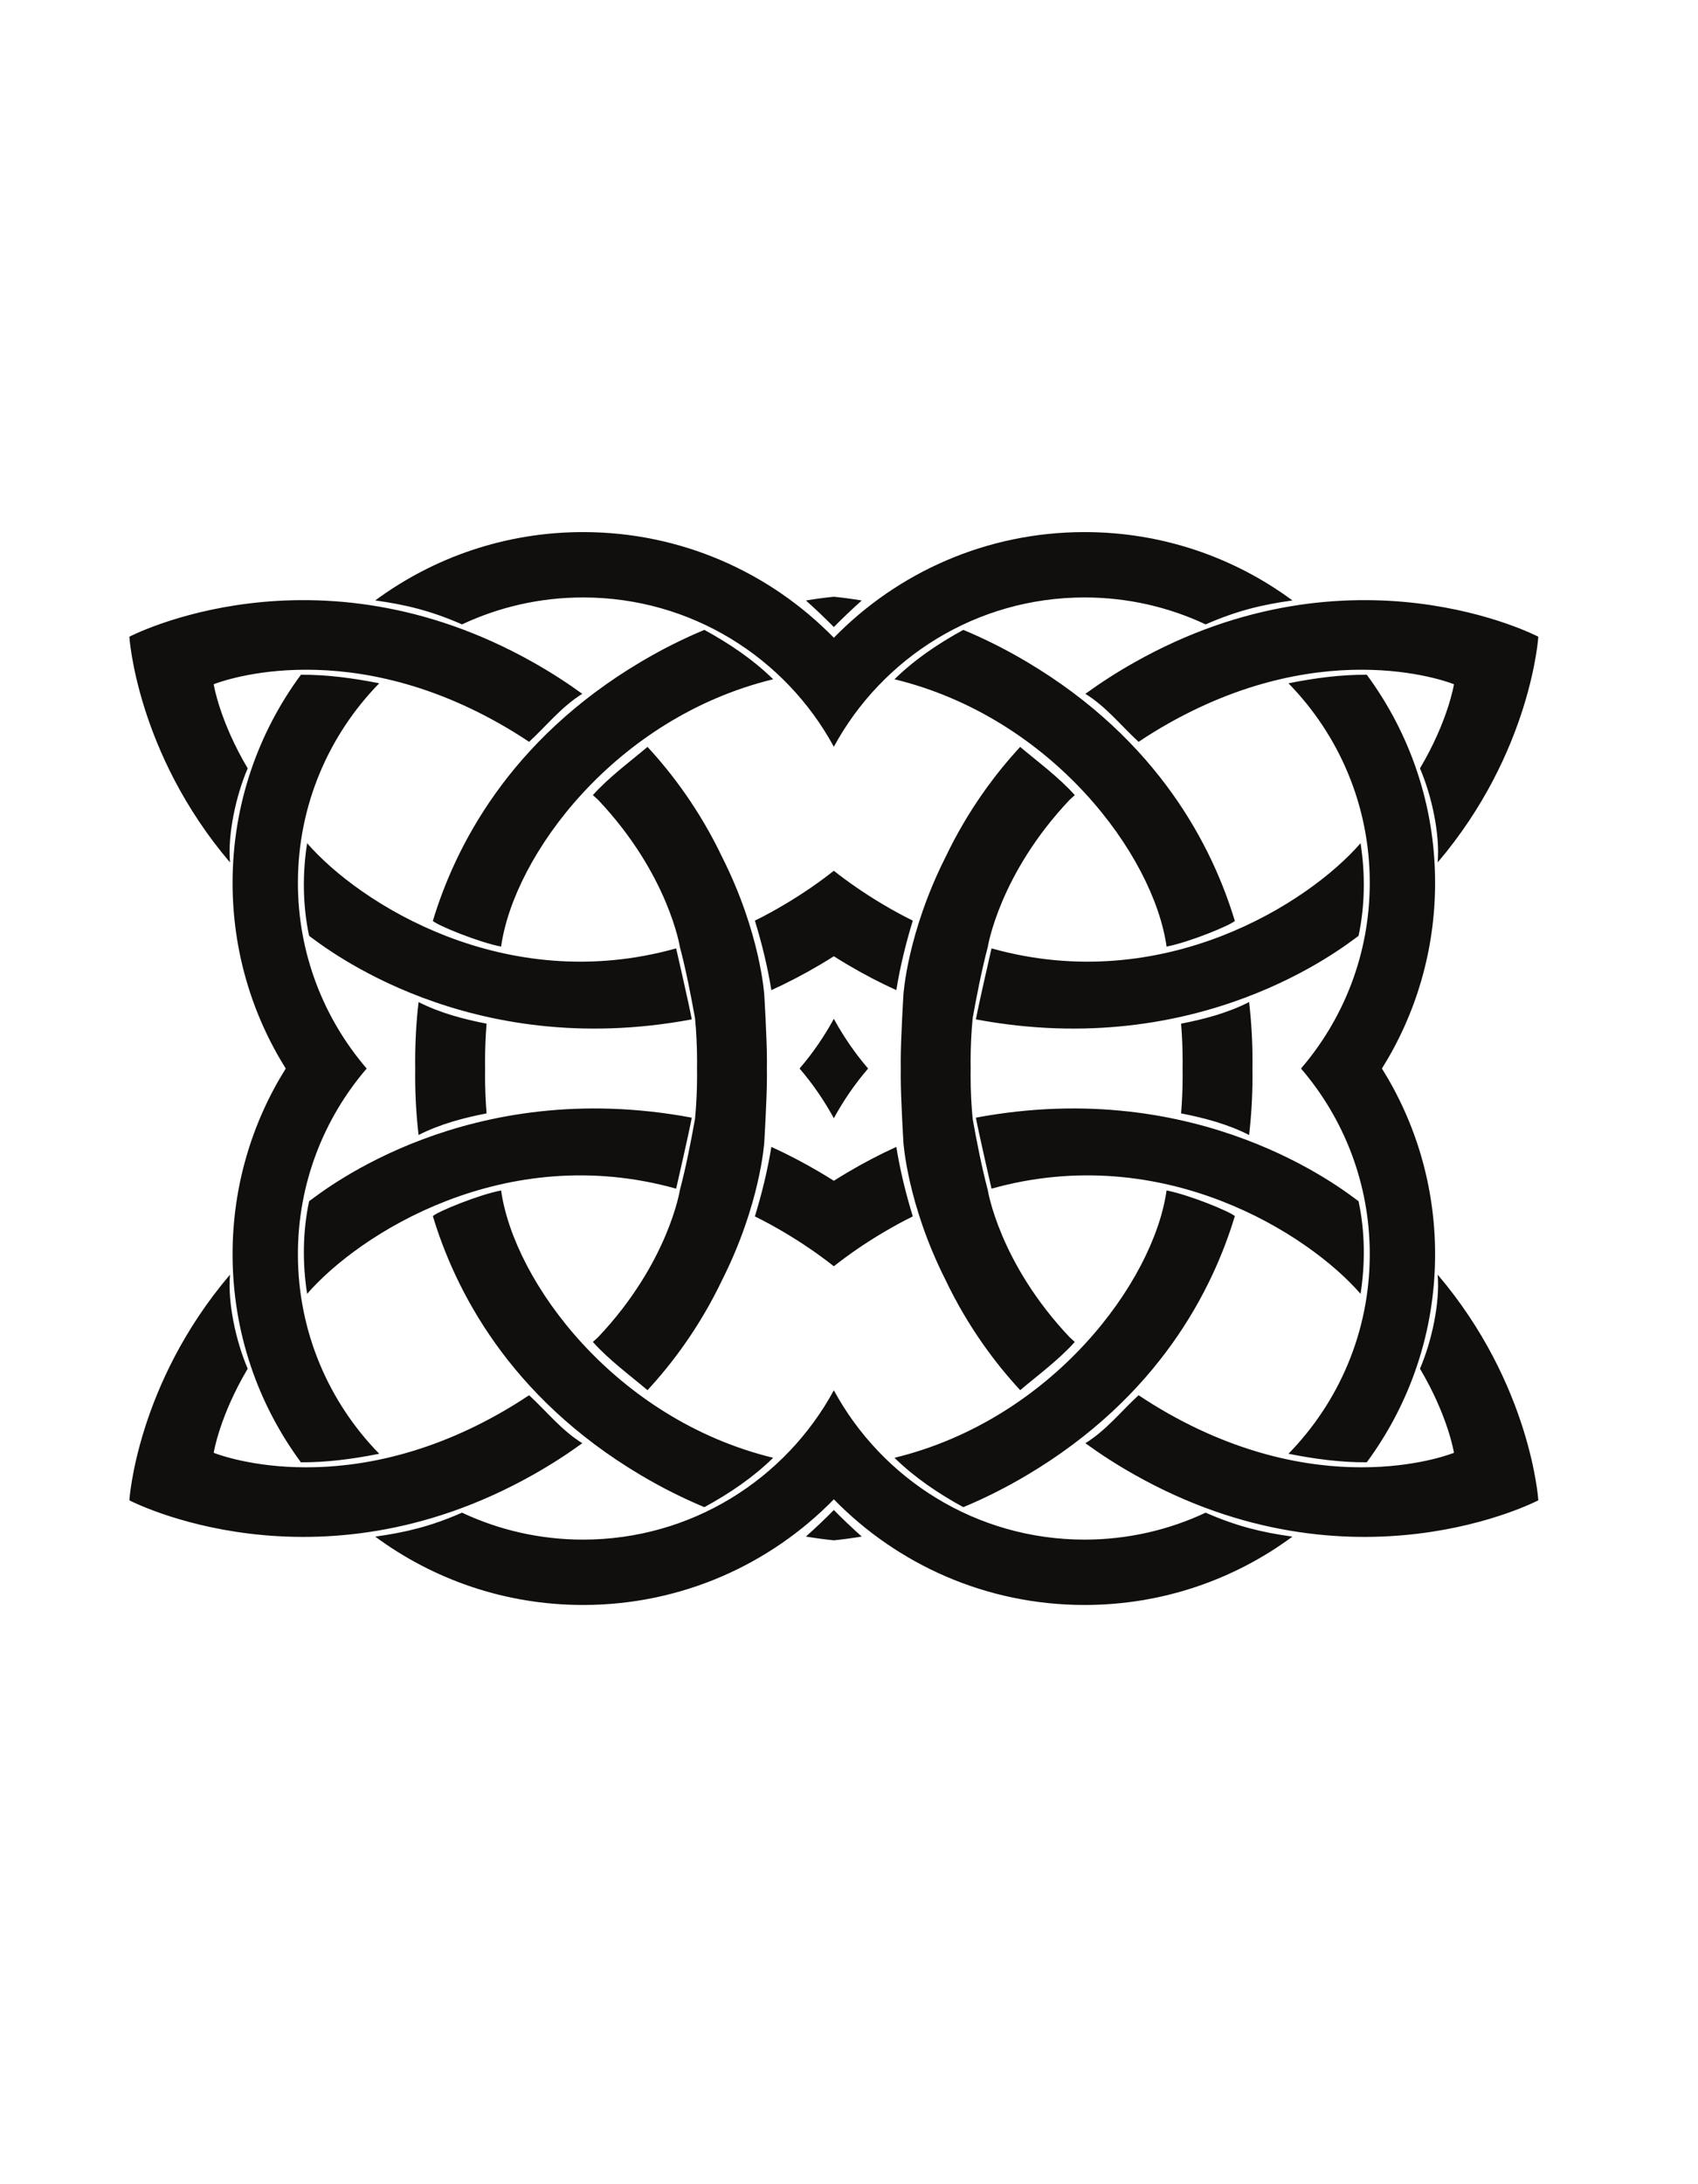 <?xml version="1.0" encoding="UTF-8" standalone="no"?>
<!-- Created with Inkscape (http://www.inkscape.org/) -->

<svg xmlns:dc="http://purl.org/dc/elements/1.1/"
  xmlns:cc="http://creativecommons.org/ns#"
  xmlns:rdf="http://www.w3.org/1999/02/22-rdf-syntax-ns#"
  xmlns:svg="http://www.w3.org/2000/svg"
  xmlns="http://www.w3.org/2000/svg"
  xmlns:sodipodi="http://sodipodi.sourceforge.net/DTD/sodipodi-0.dtd"
  xmlns:inkscape="http://www.inkscape.org/namespaces/inkscape" version="1.1" id="svg22777" xml:space="preserve" width="35" height="45" viewBox="0 0 800 800" sodipodi:docname="decorative-knot-publicdomainvectors.org.svg" inkscape:version="0.92.4 (5da689c313, 2019-01-14)">
  <defs id="defs22781">
    <clipPath clipPathUnits="userSpaceOnUse" id="clipPath22793">
      <path d="M 0,600 H 600 V 0 H 0 Z" id="path22791" inkscape:connector-curvature="0" />
    </clipPath>
  </defs>
  <sodipodi:namedview pagecolor="#ffffff" bordercolor="#666666" borderopacity="1" objecttolerance="10" gridtolerance="10" guidetolerance="10" inkscape:pageopacity="0" inkscape:pageshadow="2" inkscape:window-width="797" inkscape:window-height="480" id="namedview22779" showgrid="false" inkscape:zoom="0.295" inkscape:cx="400" inkscape:cy="400" inkscape:window-x="0" inkscape:window-y="0" inkscape:window-maximized="0" inkscape:current-layer="g22785" />
  <g id="g22785" inkscape:groupmode="layer" inkscape:label="decorative-knot-publicdomainvectors.org" transform="matrix(1.333,0,0,-1.333,0,800)">
    <g id="g22787">
      <g id="g22789" clip-path="url(#clipPath22793)">
        <path d="m 543.712,460.944 c 0,0 -65.59,34.405 -142.709,-9.034 -6.265,-3.529 -12.038,-7.26 -17.383,-11.134 7.365,-4.56 12.597,-11.253 18.81,-16.964 3.355,2.248 6.912,4.449 10.692,6.579 56.631,31.9 100.779,13.762 100.779,13.762 0,0 -2.026,-12.876 -12.021,-29.716 4.165,-9.624 7.123,-23.361 6.257,-33.224 33.037,38.83 35.575,79.731 35.575,79.731 m -497.993,0 c 0,0 2.537,-40.901 35.574,-79.731 -0.865,9.863 2.094,23.6 6.257,33.224 -9.994,16.84 -12.021,29.716 -12.021,29.716 0,0 44.147,18.138 100.778,-13.762 3.783,-2.13 7.339,-4.331 10.696,-6.579 6.213,5.711 11.442,12.404 18.807,16.964 -5.342,3.874 -11.12,7.605 -17.384,11.134 -77.116,43.439 -142.707,9.034 -142.707,9.034 M 543.712,155.861 c 0,0 -2.538,40.899 -35.575,79.729 0.866,-9.861 -2.092,-23.6 -6.257,-33.224 9.995,-16.839 12.021,-29.716 12.021,-29.716 0,0 -44.148,-18.137 -100.779,13.762 -3.78,2.132 -7.337,4.334 -10.692,6.579 -6.213,-5.711 -11.445,-12.405 -18.81,-16.962 5.345,-3.875 11.118,-7.607 17.383,-11.136 77.119,-43.439 142.709,-9.032 142.709,-9.032 m -497.993,0 c 0,0 65.591,-34.407 142.707,9.032 6.264,3.529 12.042,7.261 17.384,11.136 -7.365,4.557 -12.594,11.251 -18.807,16.962 -3.357,-2.245 -6.913,-4.447 -10.696,-6.579 C 119.676,154.513 75.529,172.65 75.529,172.65 c 0,0 2.027,12.877 12.021,29.716 -4.163,9.624 -7.122,23.363 -6.257,33.224 C 48.256,196.76 45.719,155.861 45.719,155.861 m 434.457,199.418 c 2.292,10.757 2.38,21.963 0.707,32.727 -18.281,-21.085 -69.791,-54.168 -130.435,-37.159 -0.044,-0.217 -4.628,-20.123 -5.519,-25.083 79.038,-14.796 129.69,25.44 135.247,29.515 m -370.922,0 c 5.558,-4.075 56.209,-44.311 135.248,-29.515 -0.892,4.96 -5.475,24.866 -5.519,25.083 -60.643,-17.009 -112.153,16.074 -130.435,37.159 -1.672,-10.764 -1.585,-21.97 0.706,-32.727 m 370.922,-93.757 c -5.557,4.079 -56.209,44.311 -135.247,29.52 0.891,-4.961 5.475,-24.867 5.519,-25.086 60.644,17.009 112.154,-16.072 130.435,-37.158 1.673,10.763 1.585,21.972 -0.707,32.724 m -370.922,0 c -2.291,-10.752 -2.378,-21.961 -0.706,-32.724 18.282,21.086 69.792,54.167 130.435,37.158 0.044,0.219 4.627,20.125 5.519,25.086 -79.039,14.791 -129.69,-25.441 -135.248,-29.52 m 185.463,202.843 c 3.14,3.19 6.401,6.28 9.865,9.382 -3.355,0.559 -6.646,0.997 -9.865,1.328 -3.223,-0.331 -6.514,-0.769 -9.868,-1.328 3.463,-3.102 6.726,-6.192 9.868,-9.382 m 0,-116.305 c 1.546,-0.978 3.123,-1.949 4.735,-2.903 5.849,-3.469 11.642,-6.469 17.349,-9.066 1.293,8.086 3.358,16.539 5.824,24.557 -3.644,1.793 -6.819,3.526 -10.58,5.754 -6.404,3.799 -12.161,7.783 -17.328,11.861 -5.172,-4.078 -10.925,-8.062 -17.334,-11.861 -3.756,-2.228 -6.934,-3.961 -10.577,-5.754 2.465,-8.018 4.53,-16.471 5.824,-24.557 5.706,2.597 11.497,5.597 17.349,9.066 1.611,0.954 3.19,1.925 4.738,2.903 m 0,-109.518 c 5.167,4.078 10.924,8.062 17.328,11.861 3.761,2.226 6.936,3.958 10.58,5.754 -2.466,8.019 -4.531,16.472 -5.824,24.558 -5.707,-2.598 -11.5,-5.601 -17.349,-9.069 -1.612,-0.955 -3.189,-1.921 -4.735,-2.904 -1.548,0.983 -3.127,1.949 -4.738,2.904 -5.852,3.468 -11.643,6.471 -17.349,9.069 -1.294,-8.086 -3.359,-16.539 -5.824,-24.558 3.643,-1.796 6.821,-3.528 10.577,-5.754 6.409,-3.799 12.162,-7.783 17.334,-11.861 m 0,-96.813 c 3.219,0.331 6.51,0.769 9.865,1.327 -3.464,3.103 -6.725,6.192 -9.865,9.382 -3.142,-3.19 -6.405,-6.279 -9.868,-9.382 3.354,-0.558 6.645,-0.996 9.868,-1.327 m 68.145,310.377 c -7.581,4.494 -15.059,8.202 -22.388,11.258 -9.009,-4.934 -17.188,-10.469 -24.321,-17.443 55.789,-13.578 91.608,-62.128 96.166,-94.443 7.987,1.528 22.49,7.485 24.124,9.068 -7.75,25.667 -26.618,63.714 -73.581,91.56 m -136.293,0 c -46.964,-27.846 -65.832,-65.893 -73.581,-91.56 1.633,-1.583 16.138,-7.54 24.123,-9.068 4.559,32.315 40.38,80.865 96.166,94.443 -7.132,6.974 -15.311,12.509 -24.319,17.443 -7.33,-3.056 -14.81,-6.764 -22.389,-11.258 M 362.862,164.698 c 46.963,27.845 65.831,65.893 73.581,91.561 -1.634,1.58 -16.137,7.537 -24.124,9.068 -4.558,-32.316 -40.377,-80.866 -96.166,-94.445 7.133,-6.973 15.312,-12.507 24.321,-17.442 7.329,3.055 14.807,6.763 22.388,11.258 m -136.293,0 c 7.579,-4.495 15.059,-8.203 22.389,-11.258 9.008,4.935 17.187,10.469 24.319,17.442 -55.786,13.579 -91.607,62.129 -96.166,94.445 -7.985,-1.531 -22.49,-7.488 -24.123,-9.068 7.749,-25.668 26.617,-63.716 73.581,-91.561 m 216.105,143.703 c 0.013,0.852 0.018,1.709 0.018,2.567 0,7.304 -0.429,14.271 -1.204,20.918 -7.521,-3.849 -16.006,-6.08 -24.038,-7.635 0.353,-4.252 0.543,-8.676 0.543,-13.283 0,-0.862 -0.006,-1.717 -0.018,-2.567 0.012,-0.85 0.018,-1.706 0.018,-2.568 0,-4.606 -0.19,-9.029 -0.543,-13.281 8.032,-1.553 16.517,-3.783 24.038,-7.637 0.775,6.651 1.204,13.618 1.204,20.918 0,0.862 -0.005,1.718 -0.018,2.568 m -295.919,0 c -0.01,-0.85 -0.016,-1.706 -0.016,-2.568 0,-7.3 0.428,-14.267 1.204,-20.918 7.521,3.854 16.006,6.084 24.036,7.637 -0.349,4.252 -0.542,8.675 -0.542,13.281 0,0.862 0.007,1.718 0.019,2.568 -0.012,0.85 -0.019,1.705 -0.019,2.567 0,4.607 0.193,9.031 0.542,13.283 -8.03,1.555 -16.515,3.786 -24.036,7.635 -0.776,-6.647 -1.204,-13.614 -1.204,-20.918 0,-0.858 0.006,-1.715 0.016,-2.567 m 171.624,0 c -0.013,0.852 -0.019,1.709 -0.019,2.567 0,8.175 0.953,23.576 0.953,23.576 0,0 1.351,21.678 14.832,48.456 8.032,16.846 17.878,29.791 26.43,39.028 6.068,-5.138 13.63,-10.679 19.303,-17.035 -0.429,-0.371 -1.068,-0.943 -1.858,-1.695 -24.867,-26.281 -28.898,-51.965 -28.898,-51.965 -2.14,-8.135 -3.865,-16.911 -5.346,-25.152 -0.458,-4.841 -0.719,-9.9 -0.719,-15.213 0,-0.862 0.006,-1.717 0.021,-2.567 -0.015,-0.85 -0.021,-1.706 -0.021,-2.568 0,-5.308 0.261,-10.371 0.719,-15.208 1.481,-8.244 3.206,-17.021 5.346,-25.156 0,0 4.031,-25.684 28.898,-51.962 0.79,-0.753 1.429,-1.324 1.858,-1.697 -5.673,-6.353 -13.235,-11.897 -19.303,-17.035 -8.552,9.238 -18.398,22.182 -26.43,39.028 -13.481,26.777 -14.832,48.456 -14.832,48.456 0,0 -0.953,15.401 -0.953,23.574 0,0.862 0.006,1.718 0.019,2.568 m -47.327,0 c 0.014,-0.85 0.02,-1.706 0.02,-2.568 0,-8.173 -0.954,-23.574 -0.954,-23.574 0,0 -1.353,-21.679 -14.832,-48.456 -8.032,-16.846 -17.877,-29.79 -26.429,-39.028 -6.069,5.138 -13.631,10.682 -19.306,17.035 0.43,0.373 1.07,0.944 1.863,1.697 24.866,26.278 28.893,51.962 28.893,51.962 2.141,8.135 3.866,16.912 5.348,25.156 0.458,4.837 0.72,9.9 0.72,15.208 0,0.862 -0.008,1.718 -0.02,2.568 0.012,0.85 0.02,1.705 0.02,2.567 0,5.313 -0.262,10.372 -0.72,15.213 -1.482,8.241 -3.207,17.017 -5.348,25.152 0,0 -4.027,25.684 -28.893,51.965 -0.793,0.752 -1.433,1.324 -1.863,1.695 5.675,6.356 13.237,11.897 19.306,17.035 8.552,-9.237 18.397,-22.182 26.429,-39.028 13.479,-26.778 14.832,-48.456 14.832,-48.456 0,0 0.954,-15.401 0.954,-23.576 0,-0.858 -0.006,-1.715 -0.02,-2.567 m 217.383,0 c 11.91,19.027 18.793,41.52 18.793,65.622 0,27.516 -8.974,52.932 -24.15,73.492 -9.224,0.061 -18.452,-1.183 -27.682,-3.018 17.78,-18.173 28.74,-43.04 28.74,-70.474 0,-25.068 -9.157,-47.992 -24.304,-65.622 15.147,-17.63 24.304,-40.553 24.304,-65.621 0,-27.432 -10.96,-52.299 -28.74,-70.472 9.23,-1.835 18.458,-3.081 27.682,-3.018 15.176,20.558 24.15,45.975 24.15,73.49 0,24.104 -6.883,46.595 -18.793,65.621 m -387.438,0 C 89.087,289.375 82.203,266.884 82.203,242.78 c 0,-27.515 8.974,-52.932 24.151,-73.49 9.225,-0.063 18.453,1.183 27.679,3.018 -17.776,18.173 -28.739,43.04 -28.739,70.472 0,25.068 9.156,47.991 24.304,65.621 -15.148,17.63 -24.304,40.554 -24.304,65.622 0,27.434 10.963,52.301 28.739,70.474 -9.226,1.835 -18.454,3.079 -27.679,3.018 -15.177,-20.56 -24.151,-45.976 -24.151,-73.492 0,-24.102 6.884,-46.595 18.794,-65.622 m 193.72,113.676 c 17.067,31.418 50.35,52.746 88.62,52.746 15.303,0 29.804,-3.418 42.795,-9.519 11.059,4.86 19.987,6.974 30.674,8.464 -20.558,15.17 -45.96,24.146 -73.469,24.146 -34.735,0 -66.129,-14.297 -88.62,-37.328 -22.495,23.031 -53.887,37.328 -88.625,37.328 -27.506,0 -52.909,-8.976 -73.466,-24.146 10.686,-1.49 19.613,-3.604 30.674,-8.464 12.991,6.101 27.49,9.519 42.792,9.519 38.271,0 71.556,-21.328 88.625,-52.746 m 0,-265.862 c 22.491,-23.029 53.885,-37.325 88.62,-37.325 27.509,0 52.911,8.974 73.469,24.145 -10.687,1.49 -19.615,3.605 -30.674,8.466 -12.991,-6.103 -27.492,-9.521 -42.795,-9.521 -38.27,0 -71.553,21.328 -88.62,52.747 -17.069,-31.419 -50.354,-52.747 -88.625,-52.747 -15.302,0 -29.801,3.418 -42.792,9.521 -11.061,-4.861 -19.988,-6.976 -30.674,-8.466 20.557,-15.171 45.96,-24.145 73.466,-24.145 34.738,0 66.13,14.296 88.625,37.325 m 0,169.753 c 3.416,-6.288 7.485,-12.174 12.113,-17.567 -4.628,-5.39 -8.697,-11.275 -12.113,-17.567 -3.418,6.292 -7.487,12.177 -12.114,17.567 4.627,5.393 8.696,11.279 12.114,17.567" style="fill:#110f0d;fill-opacity:1;fill-rule:nonzero;stroke:none" id="path22795" inkscape:connector-curvature="0" />
      </g>
    </g>
  </g>
</svg>
